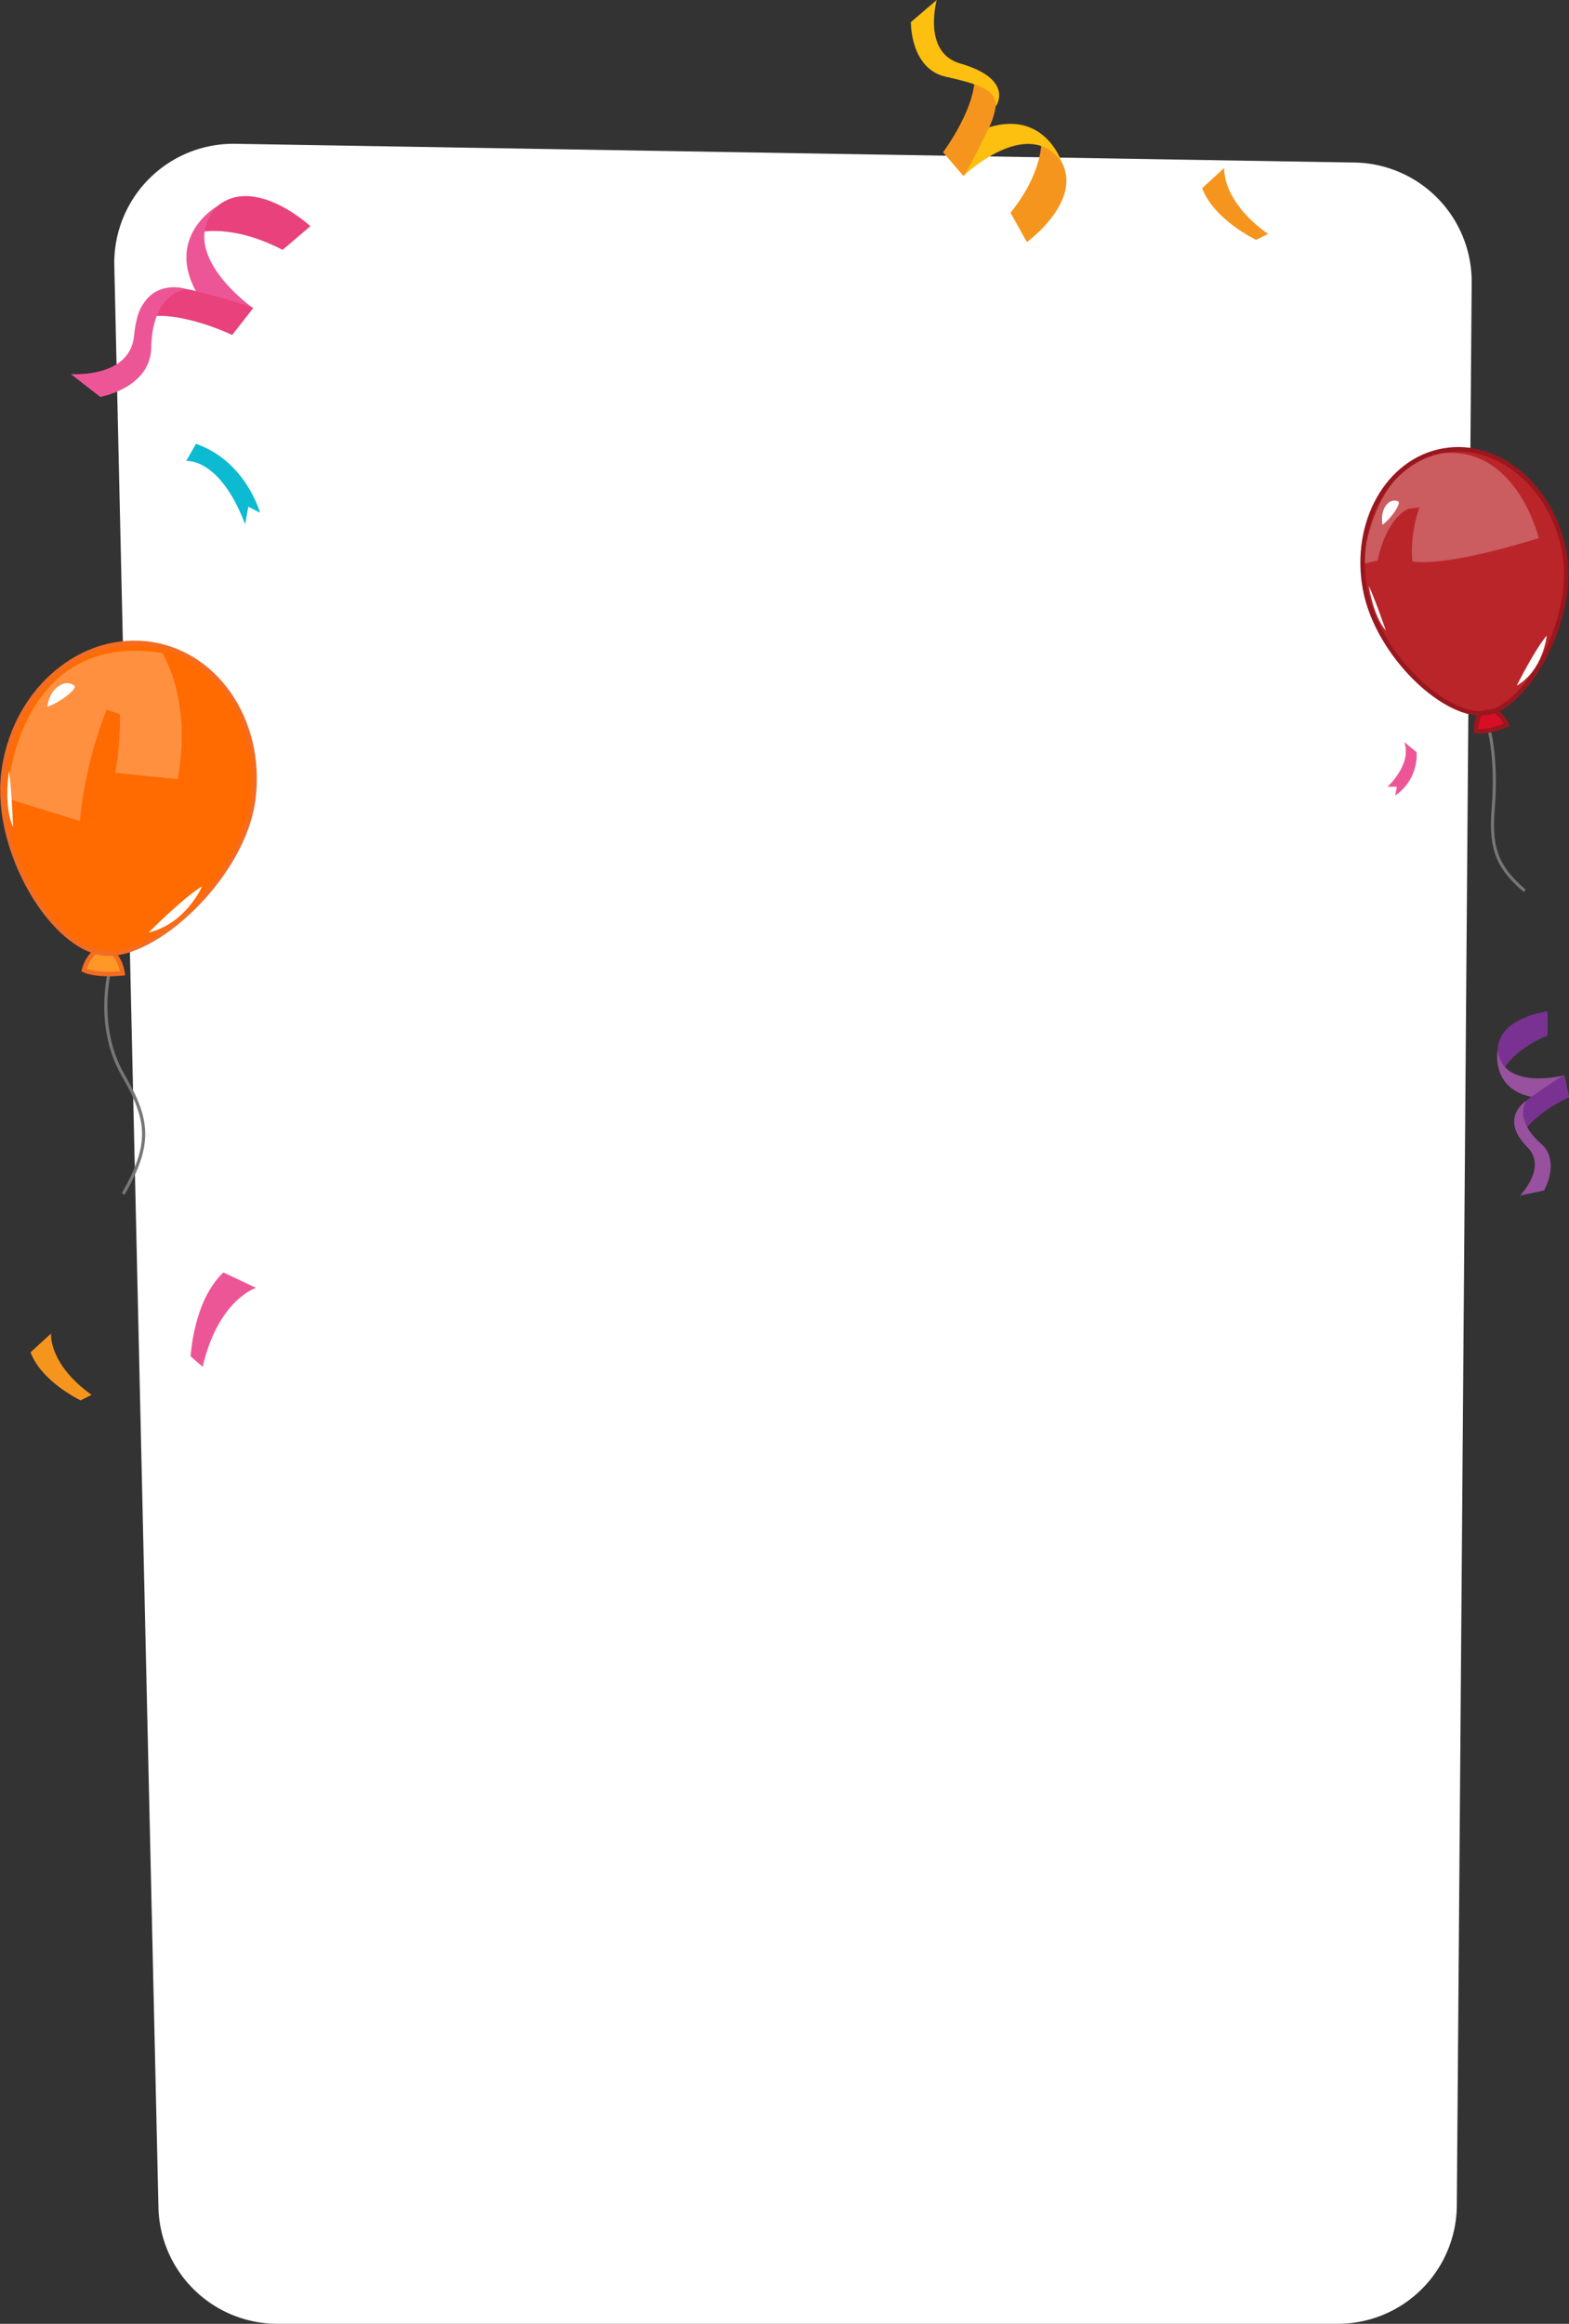 <svg xmlns="http://www.w3.org/2000/svg" xmlns:xlink="http://www.w3.org/1999/xlink" width="345.133" height="510.896" viewBox="0 0 345.133 510.896">
  <rect x="0" y="0" width="345.133" height="510.896" fill="#333333" stroke="none"/>
  <defs>
    <radialGradient id="radial-gradient" cx="0.344" cy="0.05" r="1.593" gradientTransform="matrix(-1.211, -0.183, -0.257, 1.12, 29.227, -0.237)" gradientUnits="objectBoundingBox">
      <stop offset="0.01" stop-color="#ffcf25"/>
      <stop offset="0.89" stop-color="#ff6b00"/>
    </radialGradient>
    <linearGradient id="linear-gradient" x1="35.101" y1="264.57" x2="36.1" y2="264.57" gradientUnits="objectBoundingBox">
      <stop offset="0" stop-color="#ff9827"/>
      <stop offset="1" stop-color="#ffb309"/>
    </linearGradient>
    <linearGradient id="linear-gradient-2" x1="43.584" y1="-77.802" x2="43.008" y2="-76.836" gradientUnits="objectBoundingBox">
      <stop offset="0" stop-color="#dc1d28"/>
      <stop offset="1" stop-color="#ba2529"/>
    </linearGradient>
    <linearGradient id="linear-gradient-3" x1="71.496" y1="-599.187" x2="71.496" y2="-599.922" gradientUnits="objectBoundingBox">
      <stop offset="0" stop-color="#d80e27"/>
      <stop offset="0.99" stop-color="#f12e44"/>
    </linearGradient>
  </defs>
  <g id="Pop-up_Random" transform="translate(-14.465 -1561.777)">
    <g id="Frame" transform="translate(14.499 1561.777)">
      <g id="Layer_3" data-name="Layer 3" transform="translate(0.501)">
        <path id="Path_4470" data-name="Path 4470" d="M324.44,63.13l-3.27,422.7a26.2,26.2,0,0,1-26.2,26.028H61.767a26.2,26.2,0,0,1-26.2-25.646L25.86,59.4A26.2,26.2,0,0,1,52.547,32.58l246.146,4.115A26.2,26.2,0,0,1,324.44,63.13Z" transform="translate(-1.25 -0.962)" fill="#fff"/>
        <path id="Path_4471" data-name="Path 4471" d="M63.439,56.25l6.124-5.211S52.521,35.278,45,52.407C45,52.407,52.337,50.456,63.439,56.25Z" transform="translate(-1.815 -1.312)" fill="#e9417b"/>
        <path id="Path_4472" data-name="Path 4472" d="M56.873,69.115S39.308,56.82,49.11,46.63c0,0-17.468,9.656,3.144,28.386Z" transform="translate(-1.733 -1.378)" fill="#ed5696"/>
        <path id="Path_4473" data-name="Path 4473" d="M51.923,75.568S38.822,69.24,31,72.113c0,0,1.33-9.2,12.917-6.2s12.616,3.756,12.616,3.756Z" transform="translate(-1.402 -1.93)" fill="#e9417b"/>
        <path id="Path_4474" data-name="Path 4474" d="M22.473,89.186s11.044-1.941,11.218-10.811,4.115-12.393,7.764-12.9c0,0-10.335-3.5-11.539,10.219C29.053,85.178,16,84.159,16,84.159Z" transform="translate(-0.959 -1.923)" fill="#ed5696"/>
        <path id="Path_4475" data-name="Path 4475" d="M229,47.716l3.6,6.444s17.216-12.461,3.193-22.33C235.793,31.83,236.22,38.788,229,47.716Z" transform="translate(-7.252 -0.94)" fill="#f6951d"/>
        <path id="Path_4476" data-name="Path 4476" d="M218.2,39.492s14.207-13.586,21.631-2.96c0,0-5.57-17.468-26.115-2.251Z" transform="translate(-6.8 -0.829)" fill="#fdbf10"/>
        <path id="Path_4477" data-name="Path 4477" d="M213.72,33.916s8.035-10.675,6.851-18.186c0,0,8.035,2.834,3.261,12.732S218.2,39.137,218.2,39.137Z" transform="translate(-6.8 -0.465)" fill="#f6951d"/>
        <path id="Path_4478" data-name="Path 4478" d="M206.42,4.852s-.214,10.3,7.764,12.043,11.1,3.173,10.9,6.531c0,0,4.328-5.929-7.812-9.472C208.856,11.539,212.107,0,212.107,0Z" transform="translate(-6.585)" fill="#fdbf10"/>
        <path id="Path_4479" data-name="Path 4479" d="M55.135,118.251l.679-3.882L58.4,115.7s-3.135-11.374-14.1-15.149l-2.145,3.775S49.458,103.413,55.135,118.251Z" transform="translate(-1.731 -2.971)" fill="#0cbad2"/>
        <path id="Path_4480" data-name="Path 4480" d="M45.8,309.018l-2.64-2.31s.592-12.257,7.21-18.439l7.191,3.387S49.264,294.161,45.8,309.018Z" transform="translate(-1.761 -8.517)" fill="#ed5696"/>
        <path id="Path_4481" data-name="Path 4481" d="M286.929,52.558l-2.611,1.3S275.089,49.54,272.44,42.5l4.852-4.464S276.6,45.231,286.929,52.558Z" transform="translate(-8.535 -1.124)" fill="#f6951d"/>
        <path id="Path_4482" data-name="Path 4482" d="M20.3,315.589,17.885,316.8S9.325,312.746,6.87,306.234l4.513-4.134S10.732,308.738,20.3,315.589Z" transform="translate(-0.689 -8.925)" fill="#f6951d"/>
        <path id="Path_4483" data-name="Path 4483" d="M318.118,168.1l2.737,2.242a10.85,10.85,0,0,1-4.716,9.53l.369-1.941H314.45S319.923,172.972,318.118,168.1Z" transform="translate(-9.776 -4.966)" fill="#ed5696"/>
        <path id="Path_4484" data-name="Path 4484" d="M350.4,234.428V229.11S335.18,231,340.6,242.095C340.585,242.095,342.73,237.563,350.4,234.428Z" transform="translate(-10.514 -6.769)" fill="#793291"/>
        <path id="Path_4485" data-name="Path 4485" d="M354.1,243.417s-13.713,3.63-14.683-5.677c0,0-2.562,12.946,15.692,10.529Z" transform="translate(-10.51 -7.024)" fill="#98519e"/>
        <path id="Path_4486" data-name="Path 4486" d="M355.226,248.442s-8.734,3.882-10.675,9.083c0,0-4.086-4.59,2.387-9.171s7.269-4.765,7.269-4.765Z" transform="translate(-10.628 -7.197)" fill="#793291"/>
        <path id="Path_4487" data-name="Path 4487" d="M349.73,269.1s3.727-6.424-.67-10.3-4.513-7.366-3.222-9.413c0,0-6.182,3.727.243,10.2,4.435,4.464-1.64,10.617-1.64,10.617Z" transform="translate(-10.625 -7.368)" fill="#98519e"/>
        <path id="Path_4488" data-name="Path 4488" d="M25.192,218s-4.105,13.383,2.572,24.873c5.823,10.044,6.153,15.217,0,26.066" transform="translate(-1.193 -6.441)" fill="none" stroke="#767676" stroke-miterlimit="10" stroke-width="0.7"/>
        <path id="Path_4489" data-name="Path 4489" d="M.723,174.269c-1.048,8.676,1.708,18.342,6.143,25.979s10.442,13.111,16.09,13.674C33.8,215.008,53.613,197.055,55.7,179.79s-8.54-32.51-23.728-34.024S2.81,157,.723,174.269Z" transform="translate(-0.501 -4.303)" fill-rule="evenodd" fill="url(#radial-gradient)"/>
        <path id="Path_4490" data-name="Path 4490" d="M27.482,220.364a8.608,8.608,0,0,0-1.941-4.377l-4.105-.417A8.162,8.162,0,0,0,19,219.636S21.339,220.946,27.482,220.364Z" transform="translate(-1.047 -6.369)" fill-rule="evenodd" fill="url(#linear-gradient)"/>
        <path id="Path_4491" data-name="Path 4491" d="M27.482,220.364a8.608,8.608,0,0,0-1.941-4.377l-4.105-.417A8.162,8.162,0,0,0,19,219.636S21.339,220.946,27.482,220.364Z" transform="translate(-1.047 -6.369)" fill="none" stroke="#f36c21" stroke-miterlimit="10" stroke-width="1" fill-rule="evenodd"/>
        <path id="Path_4492" data-name="Path 4492" d="M16.638,155.352c.6.524-2.436,3.29-5.968,4.629,0,0,.3-3.756,3.3-4.988a2.543,2.543,0,0,1,2.669.359Z" transform="translate(-0.801 -4.573)" fill="#fff" fill-rule="evenodd"/>
        <path id="Path_4493" data-name="Path 4493" d="M2.872,186.965s-.262-7.764-.9-12.315C1.988,174.65.707,182.346,2.872,186.965Z" transform="translate(-0.534 -5.16)" fill="#fff" fill-rule="evenodd"/>
        <path id="Path_4494" data-name="Path 4494" d="M45.431,200.76s-3.571,8.259-11.8,10.19C33.63,210.95,41.2,203.322,45.431,200.76Z" transform="translate(-1.48 -5.931)" fill="#fff" fill-rule="evenodd"/>
        <path id="Path_4495" data-name="Path 4495" d="M.723,174.269c-1.048,8.676,1.708,18.342,6.143,25.979s10.442,13.111,16.09,13.674C33.8,215.008,53.613,197.055,55.7,179.79s-8.54-32.51-23.728-34.024S2.81,157,.723,174.269Z" transform="translate(-0.501 -4.303)" fill="none" stroke="#f36c21" stroke-miterlimit="10" stroke-width="1" fill-rule="evenodd"/>
        <path id="Path_4496" data-name="Path 4496" d="M35.634,147.905s6.716,10,3.435,27.745l-13.722-1.378a70.261,70.261,0,0,0,1.029-12.907l-2.911-.97a89.98,89.98,0,0,0-5.891,24.465L1.62,179.93C1.484,176.553,4.531,143.063,35.634,147.905Z" transform="translate(-0.534 -4.356)" fill="#fff" fill-rule="evenodd" opacity="0.25"/>
        <path id="Path_4497" data-name="Path 4497" d="M337.24,164.34s2.1,6.716,1.126,18.439c-.767,9.171,1.33,13.082,6.948,17.934" transform="translate(-10.45 -4.855)" fill="none" stroke="#767676" stroke-miterlimit="10" stroke-width="0.68"/>
        <path id="Path_4498" data-name="Path 4498" d="M309.344,132.476c2.669,14.557,17.973,28.91,27.008,27.25,8.656-1.592,19.516-20.748,16.847-35.305s-14.654-24.553-26.765-22.32S306.675,117.919,309.344,132.476Z" transform="translate(-9.61 -3.007)" fill-rule="evenodd" fill="url(#linear-gradient-2)"/>
        <path id="Path_4499" data-name="Path 4499" d="M341.275,164.125A7.57,7.57,0,0,0,338.694,161l-3.27.6a6.793,6.793,0,0,0-.854,3.882S336.675,166.008,341.275,164.125Z" transform="translate(-10.37 -4.757)" fill-rule="evenodd" fill="url(#linear-gradient-3)"/>
        <path id="Path_4500" data-name="Path 4500" d="M341.275,164.125A7.57,7.57,0,0,0,338.694,161l-3.27.6a6.793,6.793,0,0,0-.854,3.882S336.675,166.008,341.275,164.125Z" transform="translate(-10.37 -4.757)" fill="none" stroke="#99171e" stroke-miterlimit="10" stroke-width="1" fill-rule="evenodd"/>
        <path id="Path_4501" data-name="Path 4501" d="M347.561,121.349s-4.542-19.166-19.894-18.749c-16.556.456-18.846,24.455-18.846,24.455l3.319-.815s1.436-8.618,6.686-11.345l2.484-.3a28.532,28.532,0,0,0-1.562,11.859S325.667,128.1,347.561,121.349Z" transform="translate(-9.61 -3.031)" fill="#fff" fill-rule="evenodd" opacity="0.25"/>
        <path id="Path_4502" data-name="Path 4502" d="M316.791,113.6c.592.291-1.068,3.241-3.474,5.134,0,0-.689-3.135,1.31-4.852a2.009,2.009,0,0,1,2.164-.281Z" transform="translate(-9.739 -3.351)" fill="#fff" fill-rule="evenodd"/>
        <path id="Path_4503" data-name="Path 4503" d="M313.956,142.551s-2.125-6.269-3.746-9.831C310.21,132.72,311.132,139.28,313.956,142.551Z" transform="translate(-9.651 -3.921)" fill="#fff" fill-rule="evenodd"/>
        <path id="Path_4504" data-name="Path 4504" d="M309.344,132.476c2.669,14.557,17.973,28.91,27.008,27.25,8.656-1.592,19.516-20.748,16.847-35.305s-14.654-24.553-26.765-22.32S306.675,117.919,309.344,132.476Z" transform="translate(-9.61 -3.007)" fill="none" stroke="#99171e" stroke-miterlimit="10" stroke-width="1" fill-rule="evenodd"/>
        <path id="Path_4505" data-name="Path 4505" d="M350.339,144s-.708,7.55-6.6,11C343.74,155,347.7,147.057,350.339,144Z" transform="translate(-10.642 -4.254)" fill="#fff" fill-rule="evenodd"/>
      </g>
    </g>
  </g>
</svg>
